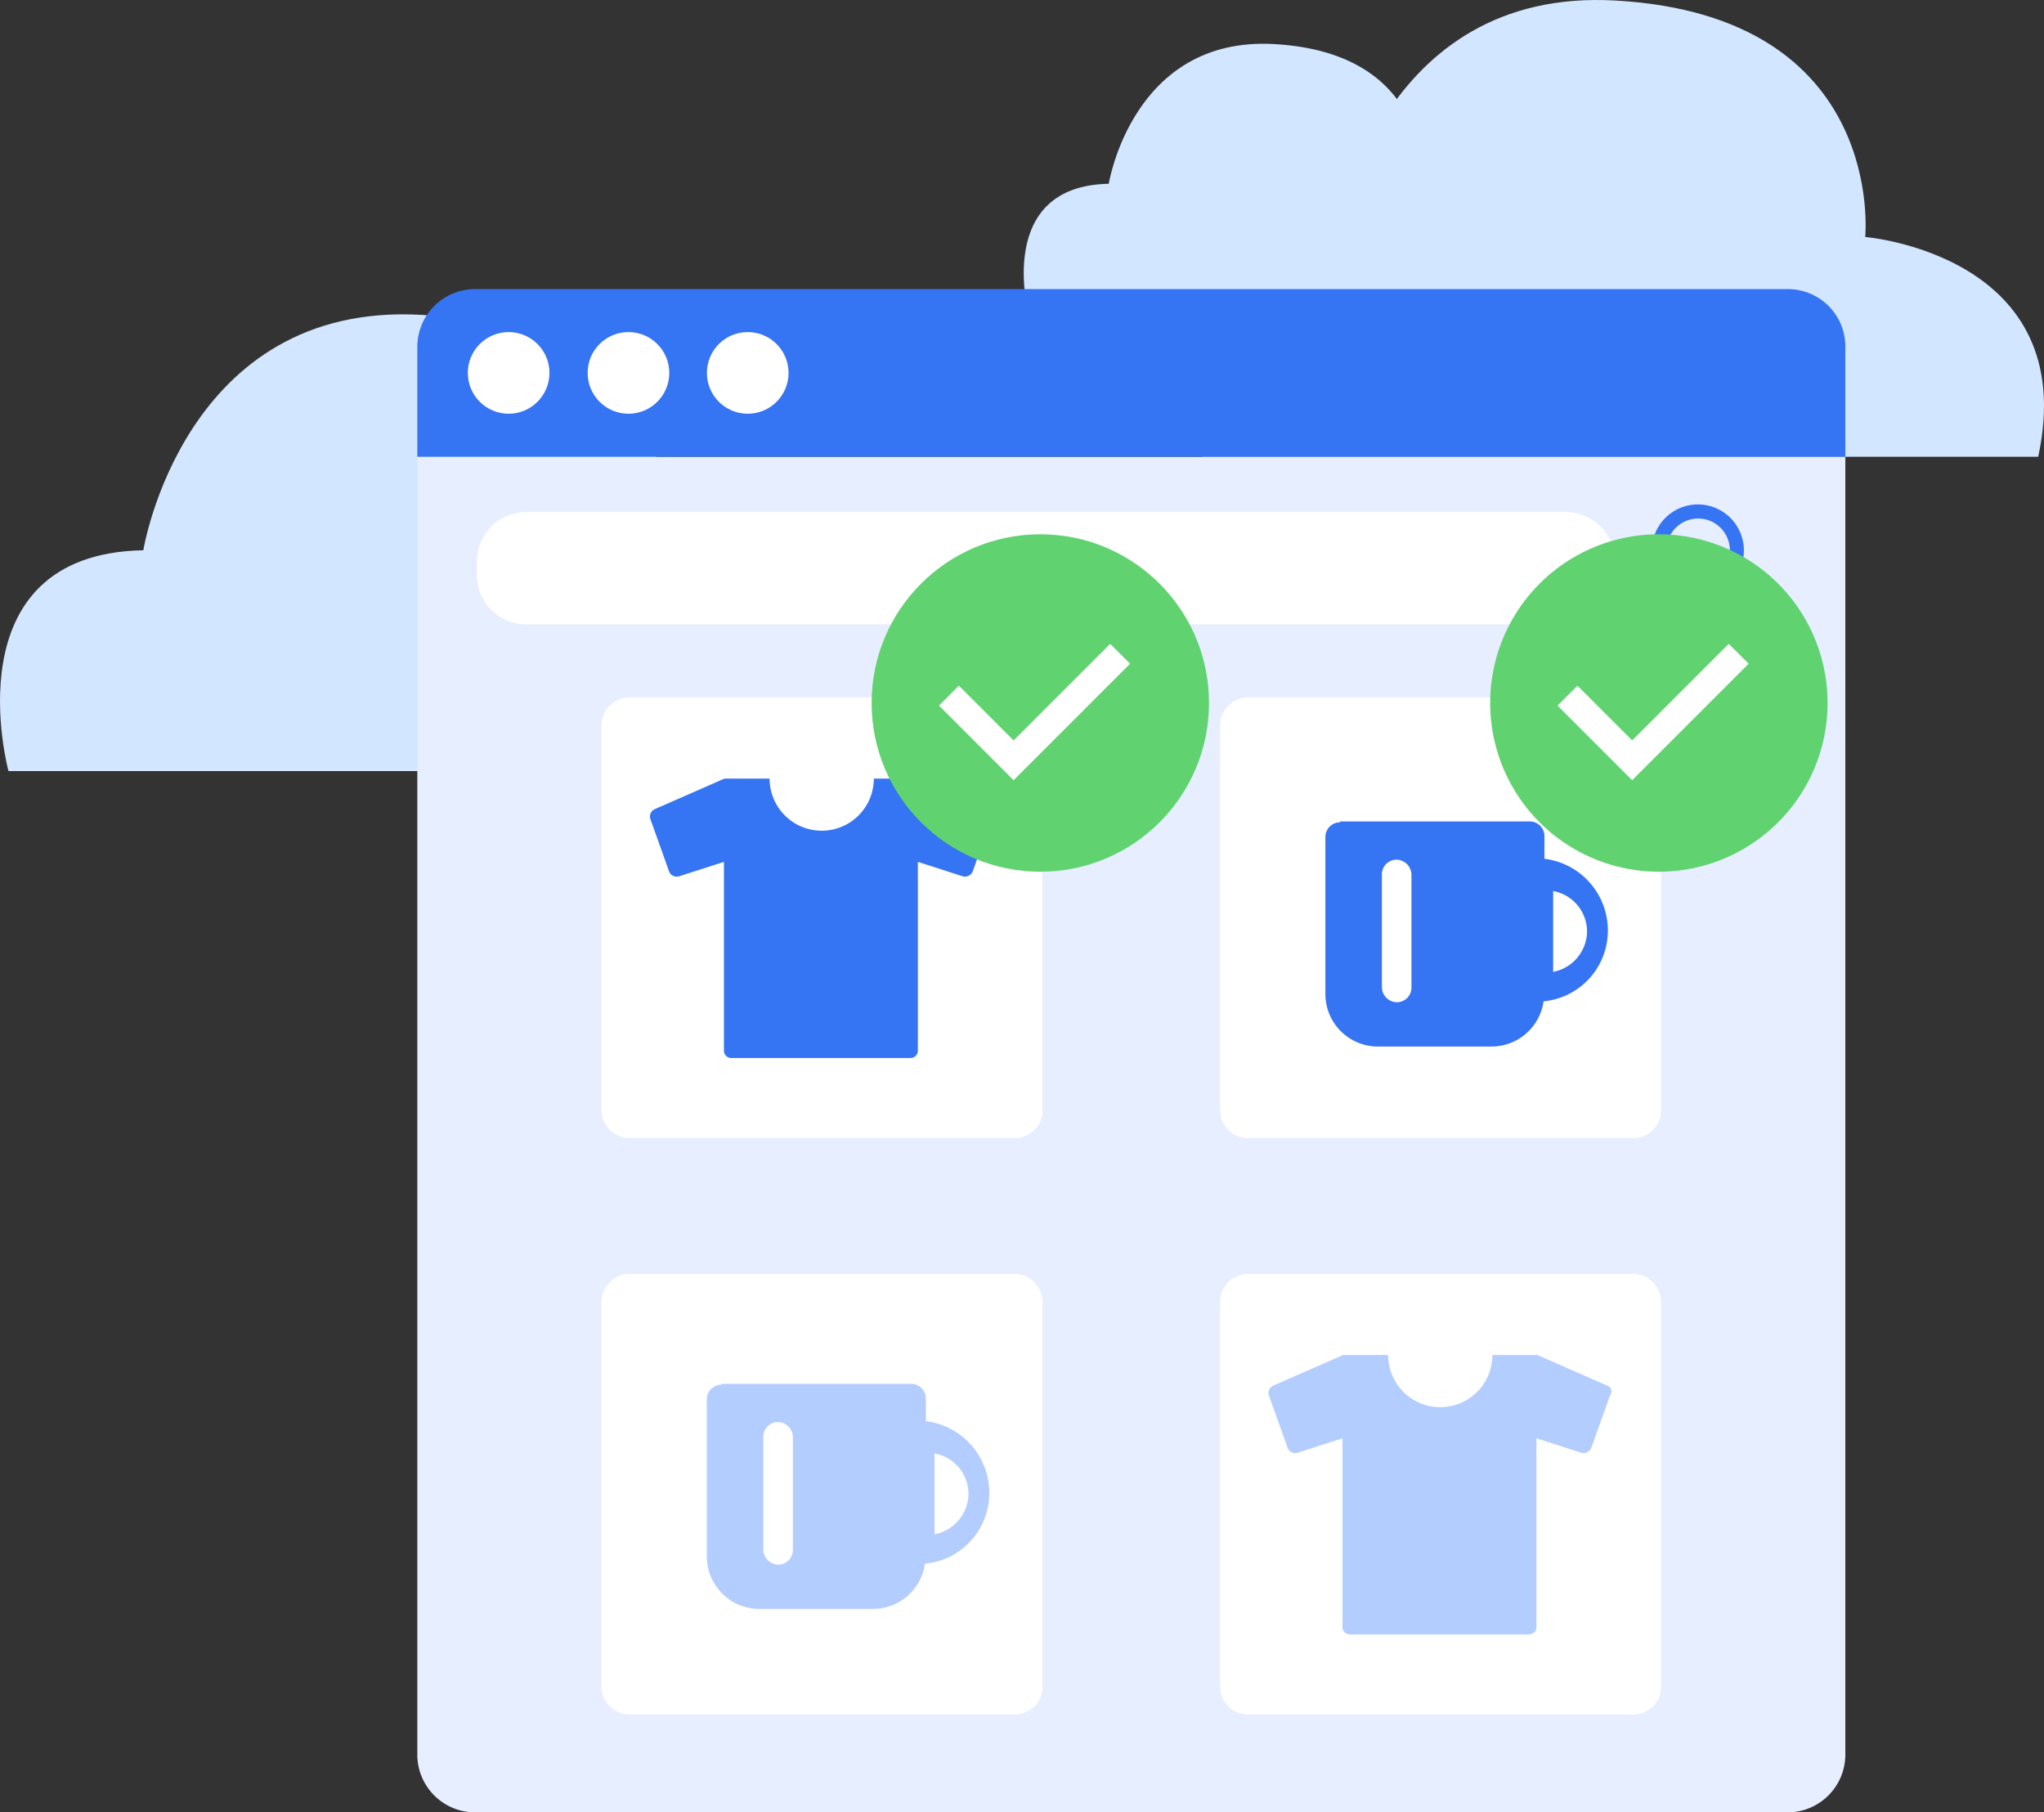 <svg xmlns="http://www.w3.org/2000/svg" width="145.395" height="128.906" viewBox="0 0 145.395 128.906"><rect x="0" y="0" width="145.395" height="128.906" fill="#333333" stroke="none"/><defs><style>.a{fill:#d3e6ff;}.b,.e{fill:#fff;}.b{stroke:#4ba6c9;stroke-miterlimit:10;stroke-width:0.949px;}.c{fill:#e6eeff;}.d{fill:#3574f3;}.f{fill:#b4cdff;}.g,.i{fill:none;}.h{fill:#61d270;}.i{stroke:#fff;stroke-width:2px;}</style></defs><g transform="translate(-0.023 0.005)"><path class="a" d="M282.29,32.481H222.826s-4.2-15.439,9.592-15.707c0,0,2.866-17.732,19.834-16.739,19.3,1.108,17.732,16.815,17.732,16.815S285.386,18.111,282.29,32.481Z" transform="translate(-137.283)"/><path class="a" d="M226.162,27.386H190.926s-2.484-9.134,5.694-9.287c0,0,1.682-10.509,11.771-9.936,11.427.65,10.509,9.974,10.509,9.974S227.958,18.864,226.162,27.386Z" transform="translate(-117.728 -5.033)"/><path class="a" d="M60.09,90.981H.626s-4.2-15.439,9.592-15.707c0,0,2.866-17.732,19.834-16.739,19.3,1.108,17.732,16.815,17.732,16.815S63.147,76.611,60.09,90.981Z" transform="translate(0 -36.143)"/><path class="b" d="M223.108,218.1c0,.229-1.108,10.166-1.108,10.166l3.134-.994,2.255,5.236,2.981-1.223-2.1-4.968,2.866-1.338Z" transform="translate(-137.146 -134.754)"/><g transform="translate(29.708 20.557)"><path class="c" d="M77.7,85v92.292a4.11,4.11,0,0,0,4.127,4.127h93.324a4.11,4.11,0,0,0,4.127-4.127V85Z" transform="translate(-77.7 -73.077)"/><path class="d" d="M175.151,53.8H81.827A4.11,4.11,0,0,0,77.7,57.927v7.8H179.279v-7.8A4.086,4.086,0,0,0,175.151,53.8Z" transform="translate(-77.7 -53.8)"/></g><circle class="e" cx="2.904" cy="2.904" r="2.904" transform="translate(33.3 23.614)"/><circle class="e" cx="2.904" cy="2.904" r="2.904" transform="translate(41.823 23.614)"/><circle class="e" cx="2.904" cy="2.904" r="2.904" transform="translate(50.307 23.614)"/><path class="e" d="M166.264,103.287H92.278A3.49,3.49,0,0,1,88.8,99.81V98.778A3.49,3.49,0,0,1,92.278,95.3h73.987a3.49,3.49,0,0,1,3.478,3.478V99.81A3.49,3.49,0,0,1,166.264,103.287Z" transform="translate(-54.85 -58.883)"/><path class="d" d="M314.532,101.634,313,99.494a3.272,3.272,0,1,0-2.217.879,3,3,0,0,0,1.338-.306l1.567,2.178Zm-6-4.548a2.255,2.255,0,1,1,2.255,2.255A2.284,2.284,0,0,1,308.532,97.087Z" transform="translate(-189.971 -57.956)"/><path class="e" d="M240.788,161.137h-27.4a2,2,0,0,1-1.987-1.987V131.787a2,2,0,0,1,1.987-1.987h27.4a2,2,0,0,1,1.987,1.987v27.4A1.966,1.966,0,0,1,240.788,161.137Z" transform="translate(-124.597 -80.199)"/><path class="e" d="M240.788,161.137h-27.4a2,2,0,0,1-1.987-1.987V131.787a2,2,0,0,1,1.987-1.987h27.4a2,2,0,0,1,1.987,1.987v27.4A1.966,1.966,0,0,1,240.788,161.137Z" transform="translate(-124.597 -39.199)"/><path class="e" d="M240.788,161.137h-27.4a2,2,0,0,1-1.987-1.987V131.787a2,2,0,0,1,1.987-1.987h27.4a2,2,0,0,1,1.987,1.987v27.4A1.966,1.966,0,0,1,240.788,161.137Z" transform="translate(-168.597 -80.199)"/><path class="e" d="M240.788,161.137h-27.4a2,2,0,0,1-1.987-1.987V131.787a2,2,0,0,1,1.987-1.987h27.4a2,2,0,0,1,1.987,1.987v27.4A1.966,1.966,0,0,1,240.788,161.137Z" transform="translate(-168.597 -39.199)"/><path class="f" d="M244.539,147.078l-4.968-2.178h-3.21a3.707,3.707,0,1,1-7.414,0h-3.21l-4.968,2.178a.572.572,0,0,0-.306.688l1.338,3.745a.575.575,0,0,0,.688.344l3.21-1.032v13.414a.522.522,0,0,0,.535.535h12.726a.522.522,0,0,0,.535-.535V150.824l3.21,1.032a.6.6,0,0,0,.688-.344l1.338-3.745A.436.436,0,0,0,244.539,147.078Z" transform="translate(-130.181 -48.528)"/><path class="d" d="M244.539,147.078l-4.968-2.178h-3.21a3.707,3.707,0,1,1-7.414,0h-3.21l-4.968,2.178a.572.572,0,0,0-.306.688l1.338,3.745a.575.575,0,0,0,.688.344l3.21-1.032v13.414a.522.522,0,0,0,.535.535h12.726a.522.522,0,0,0,.535-.535V150.824l3.21,1.032a.6.6,0,0,0,.688-.344l1.338-3.745A.436.436,0,0,0,244.539,147.078Z" transform="translate(-174.181 -89.528)"/><g transform="translate(94.302 51.248)"><path class="d" d="M1.051,11.662A1.042,1.042,0,0,0,0,12.713V23.9a3.734,3.734,0,0,0,3.771,3.71h8.037a3.739,3.739,0,0,0,3.71-3.215,5.051,5.051,0,0,0,4.575-5.07,5.138,5.138,0,0,0-4.513-5.07h0V12.651A1.042,1.042,0,0,0,14.529,11.6H1.051Zm5.07,11.747A1.042,1.042,0,0,1,5.07,24.46a1.083,1.083,0,0,1-1.051-1.051V15.371A1.042,1.042,0,0,1,5.07,14.32a1.083,1.083,0,0,1,1.051,1.051ZM16.2,22.3v-5.75a2.932,2.932,0,0,1,2.411,2.906A2.967,2.967,0,0,1,16.2,22.3Zm.618,0" transform="translate(0 -4.428)"/><path class="g" d="M20.341,0V23.494H0"/></g><path class="f" d="M1.051,11.662A1.042,1.042,0,0,0,0,12.713V23.9a3.734,3.734,0,0,0,3.771,3.71h8.037a3.739,3.739,0,0,0,3.71-3.215,5.051,5.051,0,0,0,4.575-5.07,5.138,5.138,0,0,0-4.513-5.07h0V12.651A1.042,1.042,0,0,0,14.529,11.6H1.051Zm5.07,11.747A1.042,1.042,0,0,1,5.07,24.46a1.083,1.083,0,0,1-1.051-1.051V15.371A1.042,1.042,0,0,1,5.07,14.32a1.083,1.083,0,0,1,1.051,1.051ZM16.2,22.3v-5.75a2.932,2.932,0,0,1,2.411,2.906A2.967,2.967,0,0,1,16.2,22.3Zm.618,0" transform="translate(50.302 86.82)"/><circle class="h" cx="12" cy="12" r="12" transform="translate(62.023 37.995)"/><path class="h" d="M12,0A12,12,0,1,1,0,12,12,12,0,0,1,12,0Z" transform="translate(106.023 37.995)"/><path class="i" d="M66.973,50.62l4.6,4.6,7.578-7.578" transform="translate(0.55 -1.147)"/><path class="i" d="M66.973,50.62l4.6,4.6,7.578-7.578" transform="translate(44.55 -1.147)"/></g></svg>